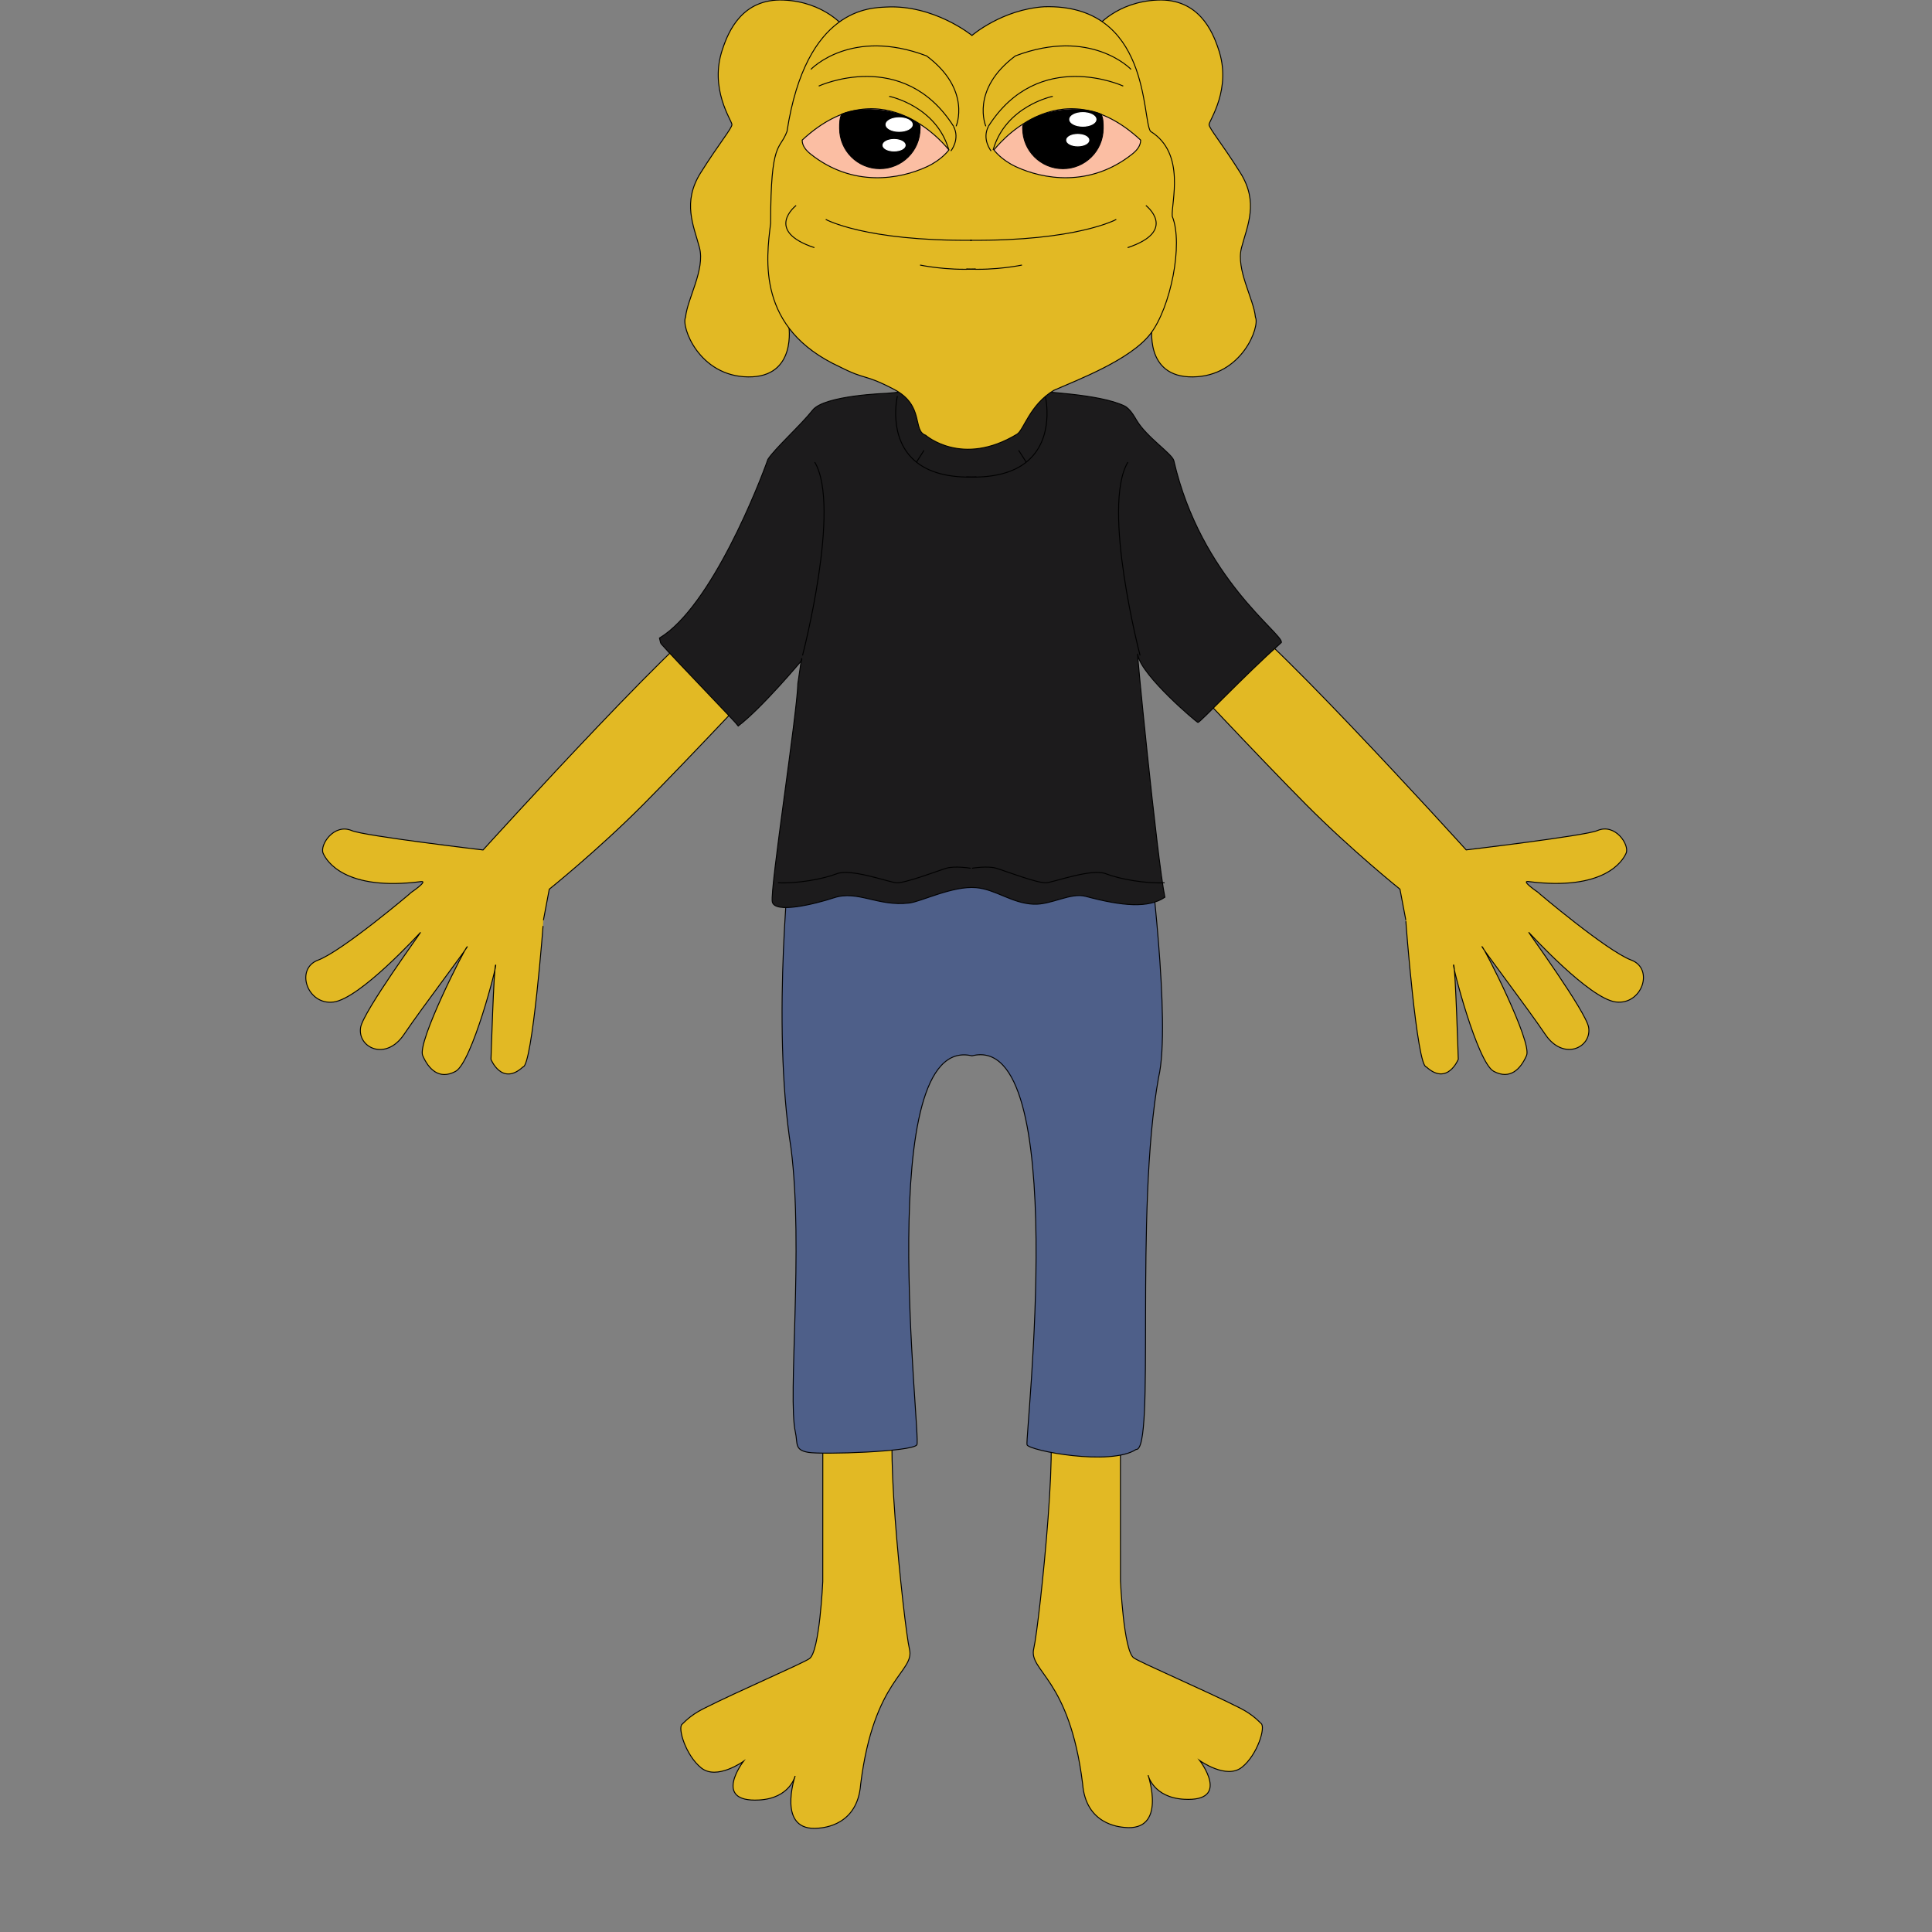 <svg width="300" height="300" viewBox="0 0 300 300" fill="none" xmlns="http://www.w3.org/2000/svg">
<rect x="0" y="0" width="300" height="300" fill="#808080" stroke="none"/>
<g clip-path="url(#clip0_1306_2617)">
<path d="M160.524 255.98C159.668 259.547 166.061 260.449 168.107 276.965C168.591 283.333 173.869 283.682 174.595 283.757C181.266 284.448 178.276 275.654 178.276 275.654C178.276 275.654 179.06 279.125 183.875 279.388C191.226 279.795 186.301 273.384 186.301 273.384C186.301 273.384 190.424 276.356 192.851 274.414C195.278 272.472 196.55 268.167 195.823 267.622C195.62 267.469 194.672 266.3 192.548 265.227C187.114 262.476 177.183 258.218 176.049 257.434C174.471 256.344 173.986 245.486 173.986 245.486L173.979 222.007C173.979 222.007 159.127 223.357 162.095 220.385C165.07 217.417 161.379 252.41 160.524 255.98Z" fill="#E2B924" stroke="black" stroke-width="0.146" stroke-miterlimit="10"/>
<path d="M141.222 256.094C142.077 259.661 135.684 260.562 133.639 277.079C133.154 283.446 127.877 283.796 127.15 283.87C120.479 284.562 123.469 275.767 123.469 275.767C123.469 275.767 122.685 279.238 117.871 279.502C110.519 279.908 115.444 273.497 115.444 273.497C115.444 273.497 111.321 276.469 108.894 274.527C106.468 272.585 105.195 268.281 105.922 267.735C106.126 267.582 107.073 266.413 109.197 265.341C114.631 262.59 124.563 258.332 125.696 257.548C127.274 256.457 127.759 245.599 127.759 245.599L127.766 222.12C127.766 222.12 142.618 223.471 139.65 220.499C136.675 217.53 140.366 252.523 141.222 256.094Z" fill="#E2B924" stroke="black" stroke-width="0.146" stroke-miterlimit="10"/>
<path d="M142.372 224.353C143.092 223.273 135.445 160.347 150.928 163.946C166.411 160.076 159.117 223.451 159.477 224.353C159.836 225.254 172.44 227.685 176.399 225.073C179.46 225.433 176.128 188.252 179.909 167.278C181.89 158.907 178.38 131.629 178.38 131.629L122.838 131.27C122.838 131.27 119.687 158.547 122.838 178.353C124.783 193.747 122.296 216.973 123.504 222.375C123.896 224.132 123.319 225.165 125.539 225.525C127.759 225.885 141.652 225.433 142.372 224.353Z" fill="#4E5F89" stroke="black" stroke-width="0.146" stroke-miterlimit="10"/>
<path d="M85.29 138.076C85.29 138.076 92.791 132.065 99.889 124.924C106.987 117.783 120.261 103.597 120.261 103.597C120.261 103.597 114.677 96.149 112.4 94.685C110.13 93.224 75.009 131.983 75.009 131.983C75.009 131.983 56.558 129.802 54.63 128.979C51.854 127.796 49.627 131.21 50.172 132.482C50.718 133.754 53.629 138.397 65.367 136.893C66.539 136.744 63.909 138.533 63.909 138.533C63.867 138.607 53.127 147.694 49.396 149.084C45.768 150.434 47.714 156.136 51.808 155.591C55.902 155.045 65 145.082 65.274 144.808C65.549 144.533 56.38 157.126 55.995 159.546C55.496 162.685 59.908 164.823 62.726 160.636C65.545 156.449 72.825 146.899 72.551 146.989C72.276 147.081 64.725 161.819 65.638 163.911C66.546 166.003 68.186 167.731 70.733 166.366C73.281 165.002 77.24 149.736 76.966 149.825C76.691 149.918 76.239 164.499 76.239 164.499C76.239 164.499 77.921 168.683 81.195 165.682C82.653 165.729 84.435 142.812 84.381 142.891L85.29 138.076Z" fill="#E2B924" stroke="black" stroke-width="0.146" stroke-miterlimit="10"/>
<path d="M217.385 138.069C217.385 138.069 209.884 132.057 202.786 124.916C195.688 117.775 182.414 103.589 182.414 103.589C182.414 103.589 187.998 96.142 190.275 94.677C192.548 93.213 227.669 131.972 227.669 131.972C227.669 131.972 246.121 129.791 248.049 128.968C250.824 127.785 253.052 131.199 252.506 132.471C251.961 133.743 249.05 138.386 237.312 136.882C236.14 136.733 238.769 138.521 238.769 138.521C238.812 138.596 249.552 147.683 253.283 149.073C256.911 150.423 254.965 156.125 250.871 155.579C246.776 155.034 237.679 145.071 237.405 144.797C237.13 144.522 246.299 157.115 246.684 159.535C247.183 162.674 242.771 164.812 239.952 160.625C237.134 156.442 229.854 146.888 230.128 146.977C230.403 147.07 237.953 161.808 237.041 163.9C236.132 165.992 234.493 167.72 231.945 166.355C229.398 164.99 225.439 149.725 225.713 149.814C225.987 149.907 226.44 164.488 226.44 164.488C226.44 164.488 224.758 168.671 221.483 165.671C220.026 165.717 218.244 142.801 218.298 142.879L217.385 138.069Z" fill="#E2B924" stroke="black" stroke-width="0.146" stroke-miterlimit="10"/>
<path d="M119.234 71.337C117.998 74.893 110.479 94.203 102.422 99.064C102.454 99.11 102.482 99.769 102.693 100.008C104.749 102.345 114.509 112.423 114.644 112.722C118.34 109.907 124.483 102.559 124.483 102.559C124.483 102.559 124.668 100.692 123.895 106.105C123.76 111.012 119.523 138.197 119.922 140.043C120.317 141.889 126.421 140.417 129.479 139.412C133.203 138.186 136.306 140.798 141.181 140.221C143.027 140.007 147.952 137.516 151.579 137.837C154.64 138.108 157.095 140.257 160.491 140.403C163.26 140.524 166.218 138.55 168.594 139.188C174.285 140.716 178.337 141.051 180.881 139.323C179.666 133.383 176.224 98.447 176.694 101.782C177.368 105.022 185.738 112.088 186.012 112.18C186.287 112.273 192.879 105.218 198.976 99.758C199.25 98.394 186.486 89.806 182.267 71.511C181.964 70.431 178.052 67.891 176.491 65.257C176.209 64.784 175.465 63.44 174.599 63.03C170.665 61.16 161.849 60.853 157.32 60.461C151.401 59.948 142.941 60.593 139.399 60.914C138.355 61.006 137.739 61.074 137.739 61.074C137.739 61.074 128.011 61.37 126.19 63.686C124.365 66.002 120.289 69.672 119.234 71.337Z" fill="#1C1B1C" stroke="#010101" stroke-width="0.146" stroke-miterlimit="10"/>
<path d="M177.031 101.78C177.031 101.78 170.999 78.689 175.139 71.758" stroke="black" stroke-width="0.146" stroke-miterlimit="10"/>
<path d="M162.316 61.5C162.316 61.5 163.899 68.128 159.355 71.763C157.481 73.263 154.559 74.253 150.055 74.058" stroke="black" stroke-width="0.146" stroke-miterlimit="10"/>
<path d="M158.172 69.922L159.351 71.768" stroke="black" stroke-width="0.146" stroke-miterlimit="10"/>
<path d="M150.93 134.821C150.93 134.821 153.356 134.415 154.707 134.821C156.057 135.227 161.189 137.205 162.493 137.073C163.797 136.938 169.516 134.821 171.719 135.676C173.921 136.532 177.944 137.219 180.841 137.077" stroke="black" stroke-width="0.146" stroke-miterlimit="10"/>
<path d="M124.617 101.78C124.617 101.78 130.65 78.689 126.509 71.758" stroke="black" stroke-width="0.146" stroke-miterlimit="10"/>
<path d="M139.345 61.5C139.345 61.5 137.763 68.128 142.306 71.763C144.18 73.263 147.102 74.253 151.606 74.058" stroke="black" stroke-width="0.146" stroke-miterlimit="10"/>
<path d="M143.484 69.922L142.305 71.768" stroke="black" stroke-width="0.146" stroke-miterlimit="10"/>
<path d="M150.716 134.821C150.716 134.821 148.289 134.415 146.939 134.821C145.588 135.227 140.457 137.205 139.153 137.073C137.848 136.938 132.129 134.821 129.927 135.676C127.721 136.532 123.702 137.219 120.805 137.077" stroke="black" stroke-width="0.146" stroke-miterlimit="10"/>
<path d="M122.475 50.514C122.475 50.514 123.826 58.618 116.175 58.525C108.524 58.436 105.731 50.693 106.454 49.253C106.725 46.374 109.515 41.87 108.613 38.449C107.712 35.028 105.912 31.425 108.795 26.836C111.678 22.246 113.656 19.933 113.656 19.335C113.656 18.736 110.053 13.783 112.216 7.572C113.117 4.871 115.27 -0.261 121.666 0.01C128.062 0.281 131.123 4.24 131.123 4.24C131.123 4.24 125.272 29.177 125.272 29.537C125.272 29.897 122.475 50.514 122.475 50.514Z" fill="#E2B924" stroke="black" stroke-width="0.146" stroke-miterlimit="10"/>
<path d="M178.922 50.514C178.922 50.514 177.571 58.618 185.222 58.525C192.873 58.436 195.666 50.693 194.943 49.253C194.672 46.374 191.882 41.87 192.784 38.449C193.685 35.028 195.485 31.425 192.602 26.836C189.723 22.246 187.741 19.933 187.741 19.335C187.741 18.736 191.344 13.783 189.181 7.572C188.279 4.871 186.127 -0.261 179.731 0.01C173.334 0.281 170.273 4.24 170.273 4.24C170.273 4.24 176.125 29.177 176.125 29.537C176.125 29.897 178.922 50.514 178.922 50.514Z" fill="#E2B924" stroke="black" stroke-width="0.146" stroke-miterlimit="10"/>
<path d="M143.731 67.58C143.731 67.58 149.386 72.59 157.921 67.419C158.975 66.782 159.891 62.84 163.661 60.599C167.339 58.981 175.549 55.874 178.652 51.822C181.756 47.771 183.78 37.914 182.027 33.592C181.845 31.475 184.194 23.81 178.652 20.397C177.298 18.547 178.652 0.598 162.175 1.047C155.604 1.454 150.926 5.505 150.926 5.505C150.926 5.505 145.028 0.687 137.581 1.094C135.214 1.229 125.176 1.126 122.208 20.397C121.082 23.443 119.664 21.601 119.664 34.672C118.969 40.277 117.483 51.01 130.382 56.954C134.63 59.113 134.06 57.966 138.835 60.464C143.606 62.965 141.661 66.881 143.731 67.58Z" fill="#E2B924" stroke="black" stroke-width="0.146" stroke-miterlimit="10"/>
<path d="M123.621 31.906C123.621 31.906 118.558 35.822 126.458 38.456" stroke="black" stroke-width="0.146" stroke-miterlimit="10"/>
<path d="M128.219 34.07C128.219 34.07 134.277 37.445 150.928 37.309" stroke="black" stroke-width="0.146" stroke-miterlimit="10"/>
<path d="M142.867 41.156C142.867 41.156 146.912 42.033 151.501 41.766" stroke="black" stroke-width="0.146" stroke-miterlimit="10"/>
<path d="M125.914 10.771C125.914 10.771 132.125 4.221 143.874 8.679C150.922 13.946 148.463 19.605 148.463 19.605" stroke="black" stroke-width="0.146" stroke-miterlimit="10"/>
<path d="M127.133 13.363C127.133 13.363 140.232 7.305 148.064 19.603" stroke="black" stroke-width="0.146" stroke-miterlimit="10"/>
<path d="M147.648 23.443C147.648 23.443 149.131 21.626 148.055 19.605" stroke="black" stroke-width="0.146" stroke-miterlimit="10"/>
<path d="M138.07 14.957C138.07 14.957 145.39 16.422 147.335 23.285" stroke="black" stroke-width="0.146" stroke-miterlimit="10"/>
<path d="M177.93 31.906C177.93 31.906 182.994 35.822 175.094 38.456" stroke="black" stroke-width="0.146" stroke-miterlimit="10"/>
<path d="M173.335 34.07C173.335 34.07 167.277 37.445 150.625 37.309" stroke="black" stroke-width="0.146" stroke-miterlimit="10"/>
<path d="M158.689 41.156C158.689 41.156 154.644 42.033 150.055 41.766" stroke="black" stroke-width="0.146" stroke-miterlimit="10"/>
<path d="M175.629 10.771C175.629 10.771 169.418 4.221 157.669 8.679C150.621 13.946 153.079 19.605 153.079 19.605" stroke="black" stroke-width="0.146" stroke-miterlimit="10"/>
<path d="M174.416 13.363C174.416 13.363 161.317 7.305 153.484 19.603" stroke="black" stroke-width="0.146" stroke-miterlimit="10"/>
<path d="M153.9 23.443C153.9 23.443 152.417 21.626 153.493 19.605" stroke="black" stroke-width="0.146" stroke-miterlimit="10"/>
<path d="M163.476 14.957C163.476 14.957 156.157 16.422 154.211 23.285" stroke="black" stroke-width="0.146" stroke-miterlimit="10"/>
<path d="M154.344 23.285C154.344 23.285 164.425 9.961 177.121 21.756C177.121 22.65 176.53 23.349 175.817 23.919C169.221 29.168 161.912 27.817 157.768 25.893C155.406 24.799 154.344 23.285 154.344 23.285Z" fill="#FBBEA3" stroke="black" stroke-width="0.146" stroke-miterlimit="10"/>
<path d="M171.3 19.943C171.3 23.392 168.502 26.19 165.053 26.19C161.604 26.19 158.806 23.392 158.806 19.943C158.806 19.683 158.796 19.697 158.828 19.448C161.607 16.95 167.932 16.376 170.986 17.727C171.31 18.478 171.3 19.073 171.3 19.943Z" fill="black" stroke="black" stroke-width="0.146" stroke-miterlimit="10"/>
<path d="M168.143 19.601C169.271 19.601 170.185 19.127 170.185 18.543C170.185 17.958 169.271 17.484 168.143 17.484C167.016 17.484 166.102 17.958 166.102 18.543C166.102 19.127 167.016 19.601 168.143 19.601Z" fill="white" stroke="white" stroke-width="0.146" stroke-miterlimit="10"/>
<path d="M167.353 22.656C168.308 22.656 169.082 22.256 169.082 21.762C169.082 21.268 168.308 20.867 167.353 20.867C166.399 20.867 165.625 21.268 165.625 21.762C165.625 22.256 166.399 22.656 167.353 22.656Z" fill="white" stroke="white" stroke-width="0.146" stroke-miterlimit="10"/>
<path d="M147.34 23.285C147.34 23.285 137.259 9.961 124.562 21.756C124.562 22.65 125.154 23.349 125.867 23.919C132.463 29.168 139.771 27.817 143.915 25.893C146.278 24.799 147.34 23.285 147.34 23.285Z" fill="#FBBEA3" stroke="black" stroke-width="0.146" stroke-miterlimit="10"/>
<path d="M130.375 19.943C130.375 23.392 133.172 26.19 136.622 26.19C140.071 26.19 142.868 23.392 142.868 19.943C142.868 19.683 142.879 19.697 142.847 19.448C140.067 16.95 133.742 16.376 130.689 17.727C130.368 18.478 130.375 19.073 130.375 19.943Z" fill="black" stroke="black" stroke-width="0.146" stroke-miterlimit="10"/>
<path d="M139.62 20.402C140.748 20.402 141.662 19.928 141.662 19.343C141.662 18.759 140.748 18.285 139.62 18.285C138.492 18.285 137.578 18.759 137.578 19.343C137.578 19.928 138.492 20.402 139.62 20.402Z" fill="white" stroke="white" stroke-width="0.146" stroke-miterlimit="10"/>
<path d="M138.83 23.445C139.784 23.445 140.558 23.045 140.558 22.551C140.558 22.057 139.784 21.656 138.83 21.656C137.875 21.656 137.102 22.057 137.102 22.551C137.102 23.045 137.875 23.445 138.83 23.445Z" fill="white" stroke="white" stroke-width="0.146" stroke-miterlimit="10"/>
</g>
<defs>
<clipPath id="clip0_1306_2617">
<rect width="300" height="300" fill="white"/>
</clipPath>
</defs>
</svg>
